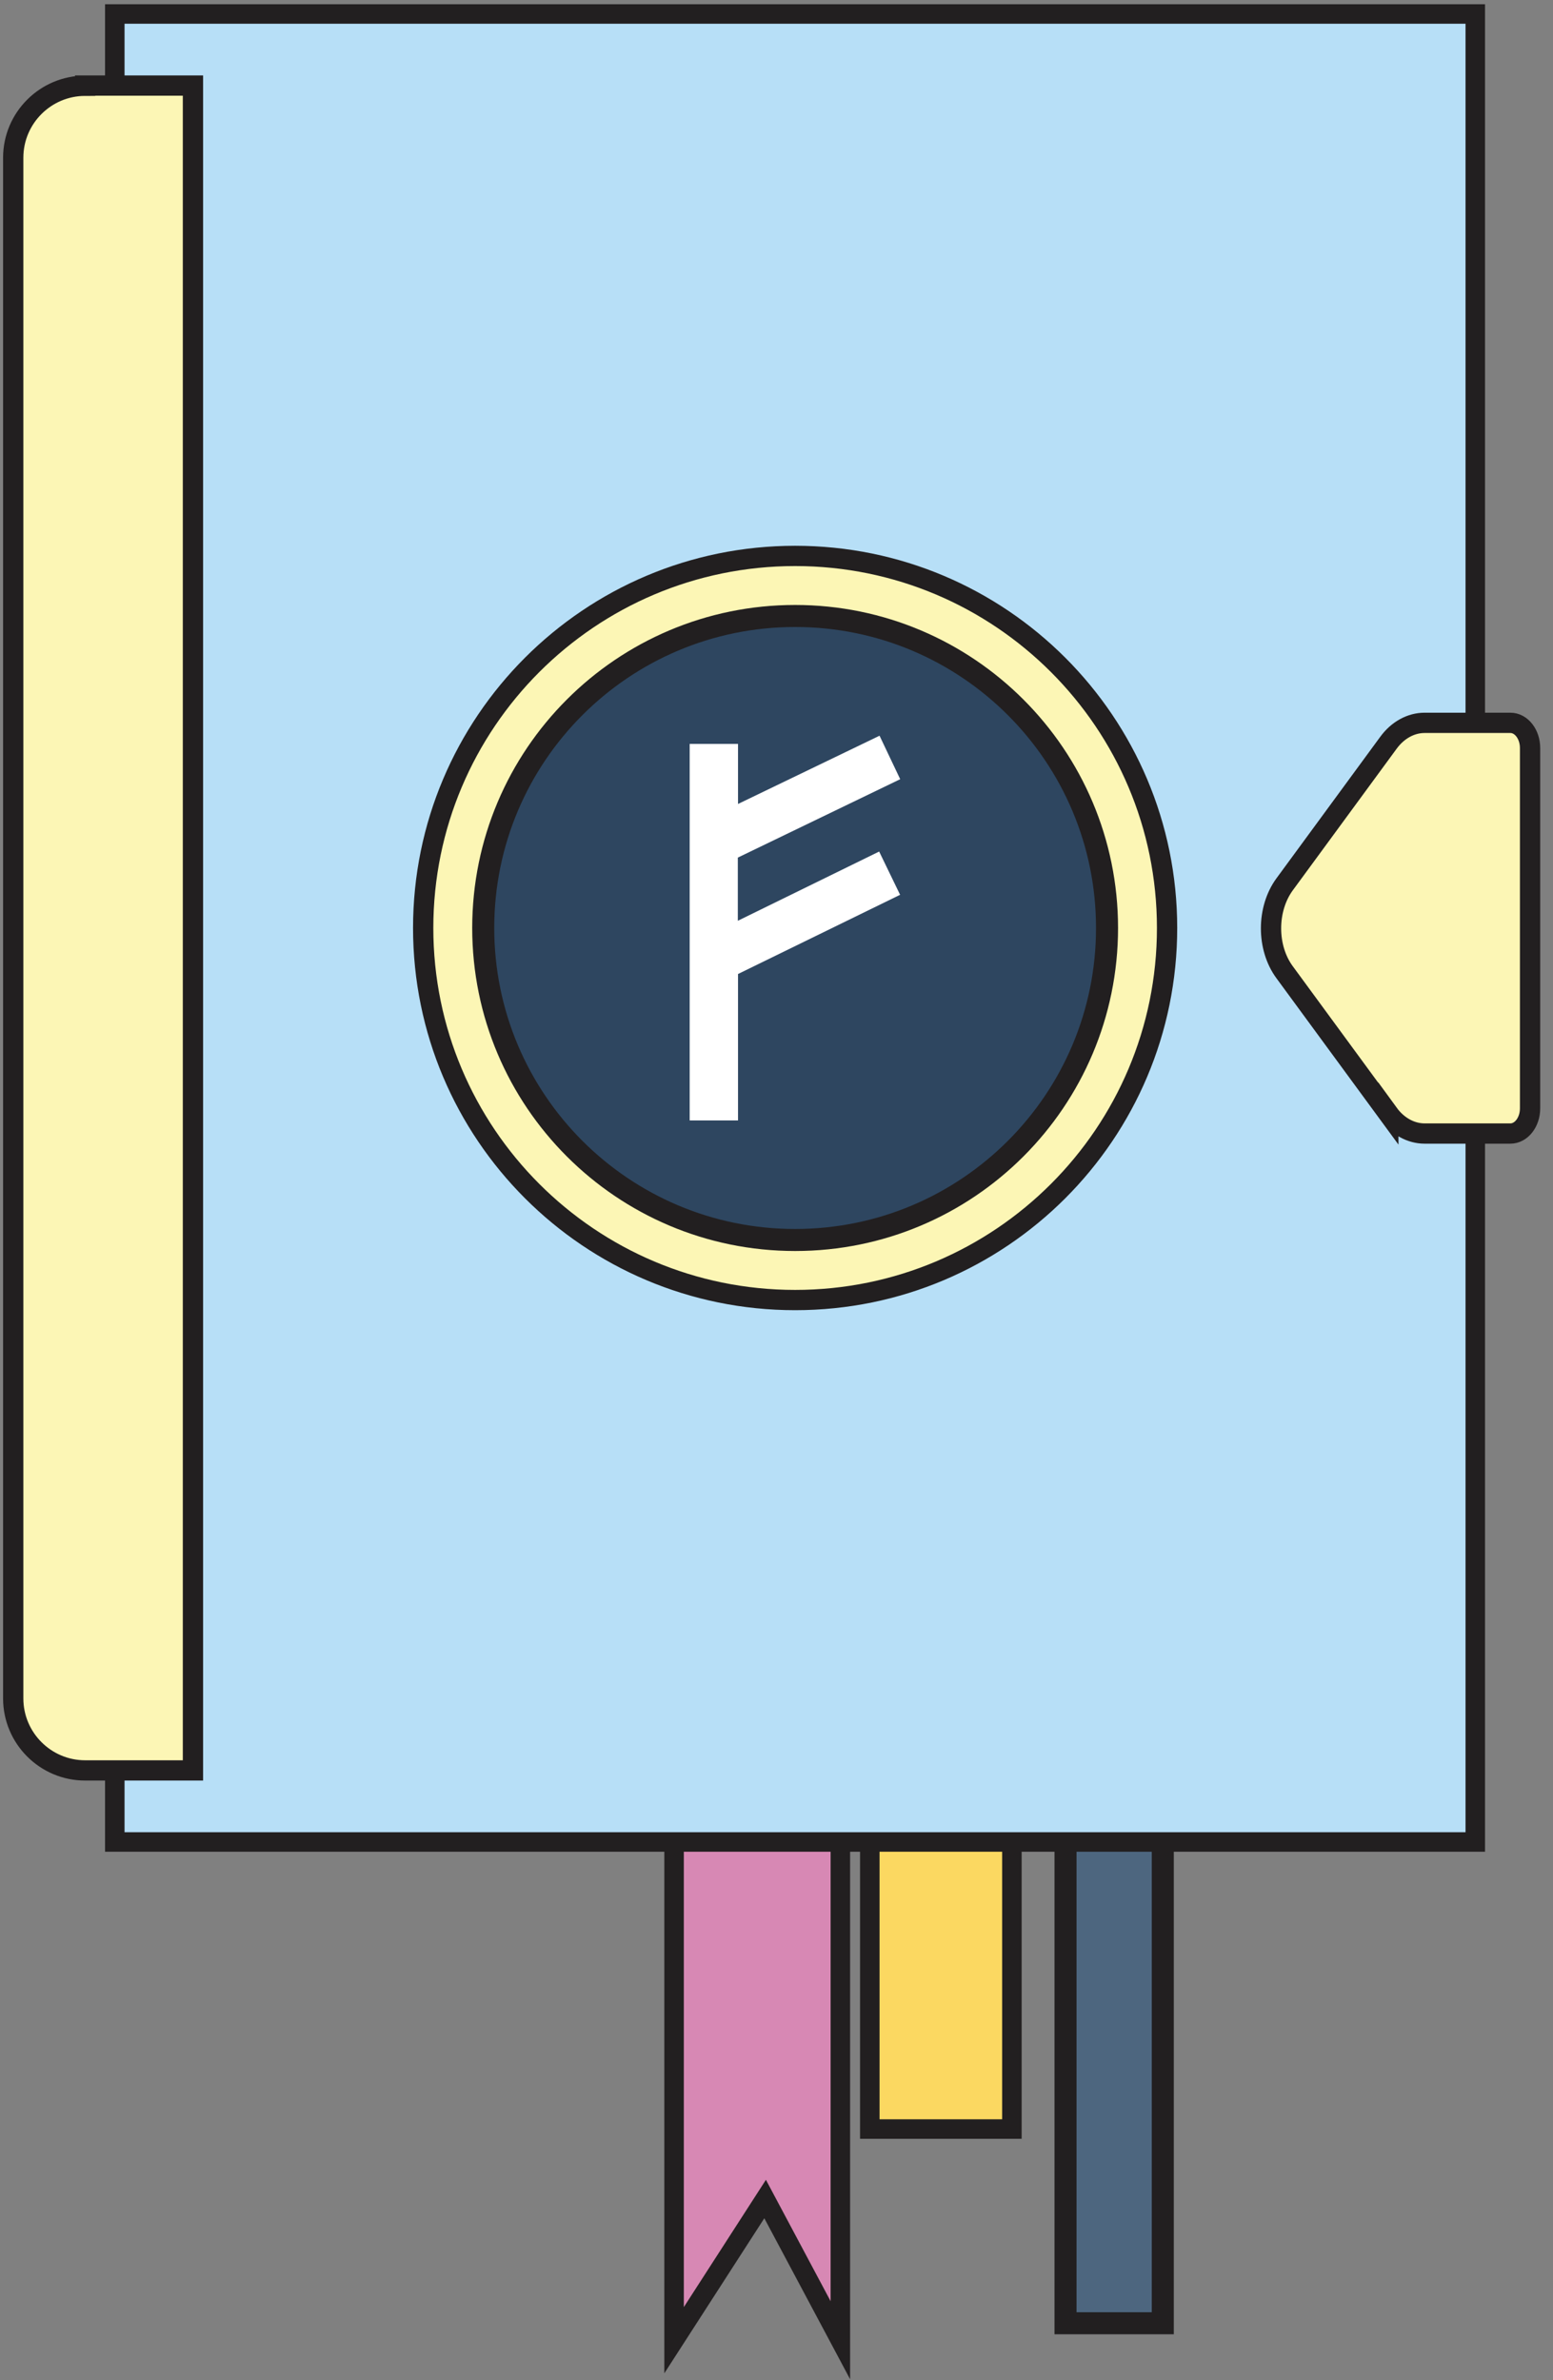<svg width="109" height="167" viewBox="0 0 109 167" fill="none" xmlns="http://www.w3.org/2000/svg">
<rect x="0" y="0" width="109" height="167" fill="#808080" stroke="none"/>
<path d="M47.311 129.253V164.197L53.701 154.291L58.982 164.197V129.253" fill="#D788B4"/>
<path d="M47.311 129.253V164.197L53.701 154.291L58.982 164.197V129.253" stroke="#221F20" stroke-width="1.368" stroke-miterlimit="10"/>
<path d="M71.022 126.79H61.048V149.38H71.022V126.79Z" fill="#FBD861" stroke="#221F20" stroke-width="1.368" stroke-miterlimit="10"/>
<path d="M81.612 126.79H74.785V163.007H81.612V126.79Z" fill="#4D667F" stroke="#221F20" stroke-width="1.546" stroke-miterlimit="10"/>
<path d="M103.545 0.982H8.057V129.239H103.545V0.982Z" fill="#B7DFF7" stroke="#221F20" stroke-width="1.368" stroke-miterlimit="10"/>
<path d="M97.442 78.123C98.099 79.026 99.03 79.532 99.987 79.532H106.008C106.774 79.532 107.39 78.738 107.39 77.767V52.482C107.39 51.511 106.774 50.717 106.008 50.717H99.987C99.03 50.717 98.099 51.223 97.442 52.126L90.164 62.046C88.891 63.784 88.891 66.493 90.164 68.217L97.442 78.136V78.123Z" fill="#FCF6B5" stroke="#221F20" stroke-width="1.423" stroke-miterlimit="10"/>
<path d="M5.977 6.004H13.543V124.218H5.977C3.186 124.218 0.928 121.947 0.928 119.169V11.066C0.928 8.275 3.2 6.017 5.977 6.017V6.004Z" fill="#FCF6B5" stroke="#221F20" stroke-width="1.423" stroke-miterlimit="10"/>
<path d="M55.808 91.216C70.225 91.216 81.913 79.529 81.913 65.111C81.913 50.693 70.225 39.005 55.808 39.005C41.39 39.005 29.702 50.693 29.702 65.111C29.702 79.529 41.39 91.216 55.808 91.216Z" fill="#FCF6B5" stroke="#221F20" stroke-width="1.423" stroke-miterlimit="10"/>
<path d="M55.808 87.002C67.898 87.002 77.699 77.201 77.699 65.111C77.699 53.02 67.898 43.219 55.808 43.219C43.717 43.219 33.916 53.02 33.916 65.111C33.916 77.201 43.717 87.002 55.808 87.002Z" fill="#2E4660" stroke="#221F20" stroke-width="1.546" stroke-miterlimit="10"/>
<path d="M63.196 62.771L51.799 68.34V78.615H48.406V52.195H51.799V56.409L61.732 51.62L63.182 54.671L51.785 60.172V64.605L61.705 59.747L63.169 62.771H63.196Z" fill="white"/>
</svg>
